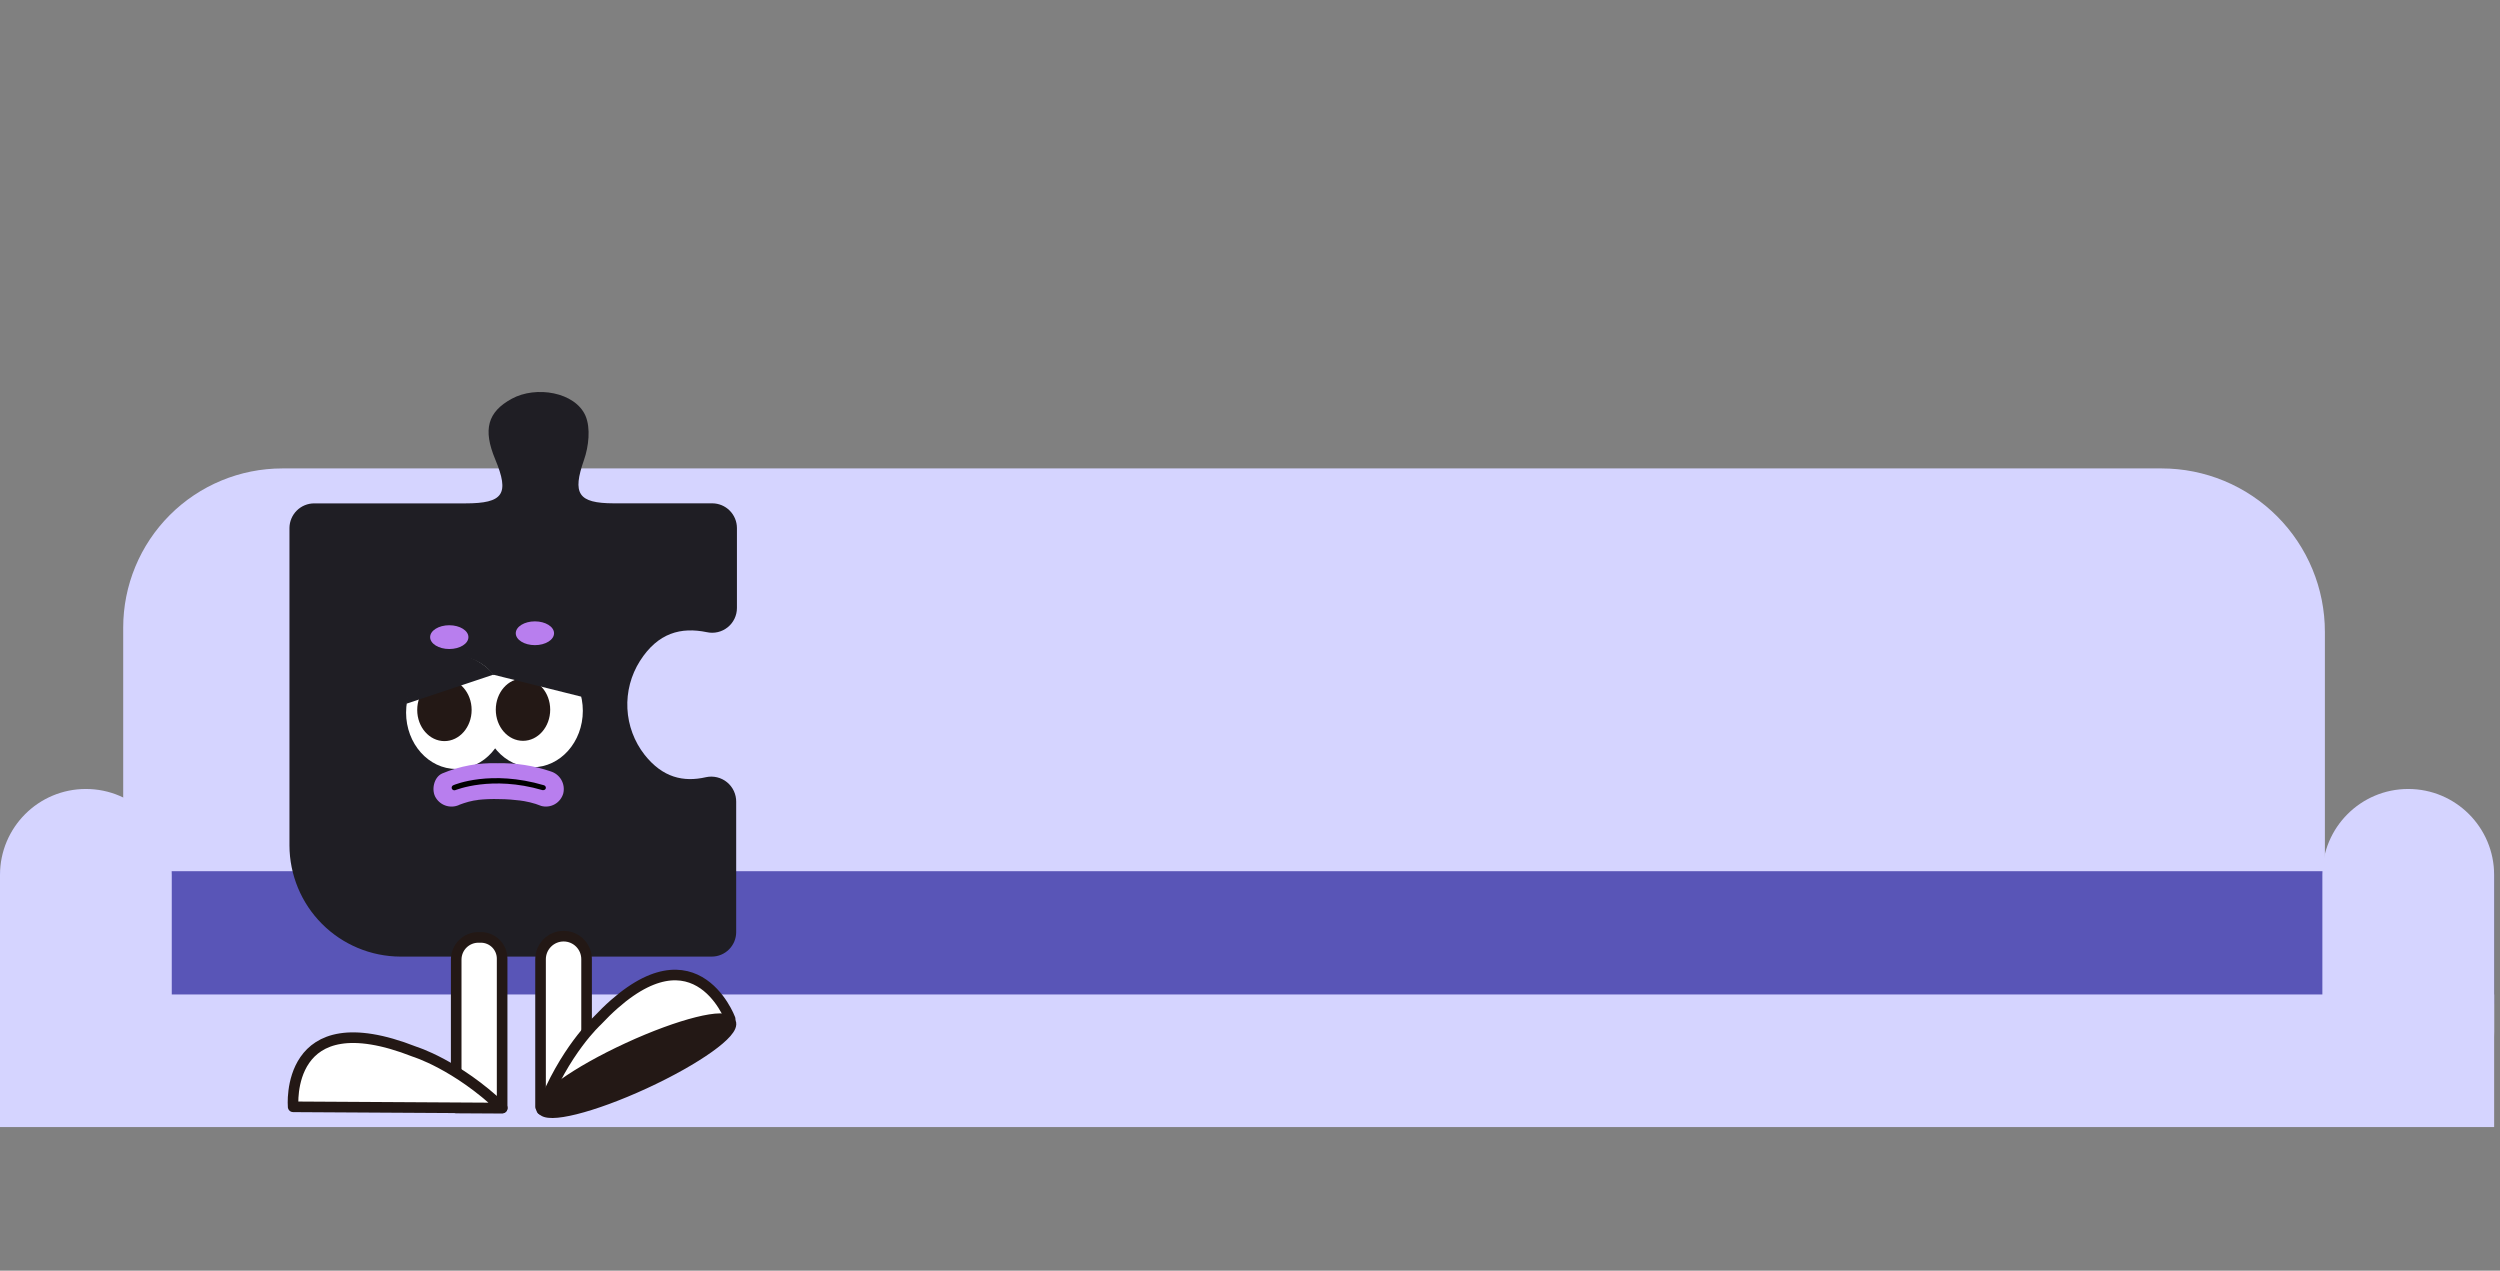 <svg width="242" height="123" viewBox="0 0 242 123" fill="none" xmlns="http://www.w3.org/2000/svg">
<rect x="0" y="0" width="242" height="123" fill="#808080" stroke="none"/>
<g clip-path="url(#clip0_13676_39342)">
<path d="M27.326 45.344H209.248C211.324 45.344 213.379 45.753 215.296 46.548C217.213 47.343 218.955 48.508 220.423 49.977C221.89 51.446 223.054 53.19 223.847 55.109C224.641 57.028 225.049 59.084 225.049 61.161V84.895H11.926V60.75C11.927 56.664 13.55 52.745 16.438 49.856C19.326 46.967 23.242 45.344 27.326 45.344Z" fill="#D5D4FF"/>
<path d="M241.434 84.33H0V97.168H241.434V84.33Z" fill="#5955B7"/>
<path d="M8.316 76.373H8.311C3.721 76.373 0 80.097 0 84.69V99.886C0 104.48 3.721 108.203 8.311 108.203H8.316C12.906 108.203 16.627 104.48 16.627 99.886V84.69C16.627 80.097 12.906 76.373 8.316 76.373Z" fill="#D5D4FF"/>
<path d="M233.121 76.373H233.116C228.526 76.373 224.805 80.097 224.805 84.69V99.886C224.805 104.48 228.526 108.203 233.116 108.203H233.121C237.711 108.203 241.432 104.48 241.432 99.886V84.69C241.432 80.097 237.711 76.373 233.121 76.373Z" fill="#D5D4FF"/>
<path d="M241.434 96.263H0V109.101H241.434V96.263Z" fill="#D5D4FF"/>
<path d="M71.335 51.11V58.857C71.334 59.216 71.253 59.569 71.098 59.892C70.943 60.215 70.717 60.498 70.438 60.722C70.159 60.947 69.833 61.105 69.485 61.187C69.136 61.269 68.774 61.272 68.424 61.195C65.935 60.681 63.697 61.236 61.946 63.984C61.075 65.36 60.651 66.971 60.732 68.597C60.813 70.224 61.395 71.785 62.398 73.067C64.138 75.266 66.15 75.738 68.347 75.23C68.701 75.154 69.068 75.159 69.419 75.245C69.771 75.33 70.099 75.493 70.379 75.723C70.659 75.952 70.884 76.242 71.037 76.57C71.19 76.898 71.267 77.257 71.263 77.619V90.231C71.262 90.859 71.011 91.462 70.567 91.906C70.122 92.35 69.52 92.599 68.892 92.599C58.844 92.599 48.8 92.599 38.758 92.599C35.912 92.588 33.185 91.451 31.173 89.436C29.161 87.42 28.028 84.69 28.02 81.841C28.02 71.629 28.02 61.419 28.02 51.213V51.09C28.029 50.46 28.286 49.859 28.734 49.417C29.183 48.974 29.787 48.727 30.417 48.727H45.047C48.728 48.727 49.339 47.823 47.937 44.463C46.731 41.571 47.198 39.875 49.544 38.596C51.89 37.317 55.668 37.949 56.674 40.245C57.188 41.437 56.987 43.215 56.53 44.525C55.396 47.771 55.93 48.716 59.415 48.722H68.953C69.585 48.726 70.189 48.979 70.635 49.426C71.081 49.873 71.332 50.479 71.335 51.11Z" fill="#1F1E24"/>
<path d="M44.17 74.439C46.855 74.439 49.031 71.994 49.031 68.978C49.031 65.963 46.855 63.518 44.17 63.518C41.485 63.518 39.309 65.963 39.309 68.978C39.309 71.994 41.485 74.439 44.17 74.439Z" fill="white"/>
<path d="M51.557 74.27C54.242 74.27 56.418 71.826 56.418 68.809C56.418 65.794 54.242 63.349 51.557 63.349C48.872 63.349 46.695 65.794 46.695 68.809C46.695 71.826 48.872 74.27 51.557 74.27Z" fill="white"/>
<path d="M43.02 71.739C44.475 71.739 45.654 70.389 45.654 68.724C45.654 67.058 44.475 65.708 43.02 65.708C41.566 65.708 40.387 67.058 40.387 68.724C40.387 70.389 41.566 71.739 43.02 71.739Z" fill="#231815"/>
<path d="M50.626 71.712C52.08 71.712 53.259 70.362 53.259 68.696C53.259 67.031 52.08 65.681 50.626 65.681C49.171 65.681 47.992 67.031 47.992 68.696C47.992 70.362 49.171 71.712 50.626 71.712Z" fill="#231815"/>
<path d="M44.56 77.857C44.252 77.99 44.847 77.759 44.909 77.744C45.063 77.692 45.217 77.646 45.376 77.605C45.535 77.564 45.694 77.533 45.853 77.497C45.92 77.497 46.572 77.389 46.197 77.436C46.908 77.357 47.623 77.329 48.338 77.353C49.052 77.353 49.765 77.42 50.474 77.502C50.109 77.461 50.669 77.538 50.74 77.549C50.931 77.585 51.115 77.621 51.305 77.667C51.676 77.755 52.04 77.872 52.394 78.016C52.837 78.135 53.308 78.074 53.707 77.847C54.106 77.62 54.399 77.245 54.524 76.804C54.632 76.361 54.566 75.893 54.341 75.497C54.116 75.101 53.748 74.806 53.312 74.672C51.661 74.109 49.923 73.841 48.179 73.881C46.341 73.817 44.51 74.154 42.815 74.867C41.978 75.227 41.726 76.516 42.194 77.235C42.434 77.623 42.814 77.904 43.255 78.019C43.697 78.135 44.165 78.077 44.565 77.857H44.56Z" fill="#B87EEE"/>
<path d="M52.583 76.484H52.511C47.562 75.036 44.112 76.484 44.077 76.484C44.013 76.509 43.943 76.508 43.88 76.482C43.817 76.457 43.766 76.408 43.738 76.346C43.712 76.283 43.712 76.213 43.738 76.15C43.764 76.088 43.814 76.038 43.876 76.012C44.02 75.945 47.521 74.496 52.654 76.012C52.687 76.021 52.718 76.036 52.744 76.057C52.771 76.078 52.793 76.104 52.809 76.134C52.826 76.164 52.836 76.196 52.839 76.23C52.843 76.264 52.839 76.298 52.829 76.33C52.808 76.378 52.774 76.418 52.73 76.446C52.686 76.473 52.634 76.487 52.583 76.484Z" fill="black"/>
<path d="M43.49 62.825C44.513 62.825 45.343 62.31 45.343 61.674C45.343 61.039 44.513 60.523 43.49 60.523C42.466 60.523 41.637 61.039 41.637 61.674C41.637 62.31 42.466 62.825 43.49 62.825Z" fill="#B87EEE"/>
<path d="M51.779 62.45C52.802 62.45 53.632 61.935 53.632 61.299C53.632 60.664 52.802 60.148 51.779 60.148C50.755 60.148 49.926 60.664 49.926 61.299C49.926 61.935 50.755 62.45 51.779 62.45Z" fill="#B87EEE"/>
<path d="M47.809 65.289L39.328 68.125C39.498 65.983 40.668 64.164 42.511 63.548C44.354 62.931 46.392 63.681 47.809 65.289Z" fill="#1F1E24"/>
<path d="M56.307 67.446L47.734 65.304C49.013 63.614 50.953 62.735 52.816 63.187C54.68 63.639 55.973 65.35 56.307 67.446Z" fill="#1F1E24"/>
<path d="M46.301 90.741H46.552C47.097 90.741 47.619 90.958 48.004 91.343C48.389 91.728 48.606 92.251 48.606 92.796V107.252H44.16V92.868C44.166 92.303 44.393 91.763 44.794 91.365C45.195 90.967 45.736 90.743 46.301 90.741Z" fill="white" stroke="#231815" stroke-width="1.027" stroke-linecap="round" stroke-linejoin="round"/>
<path d="M28.377 107.14C28.377 107.14 27.474 96.83 40.128 101.803C40.128 101.803 44.193 103.041 48.618 107.259L28.377 107.14Z" fill="white" stroke="#231815" stroke-width="1.027" stroke-linecap="round" stroke-linejoin="round"/>
<path d="M53.865 107.137H52.325V92.855C52.325 92.263 52.561 91.694 52.98 91.275C53.398 90.856 53.966 90.621 54.559 90.621C55.148 90.621 55.714 90.855 56.13 91.272C56.547 91.689 56.781 92.255 56.781 92.845V104.203C56.781 104.981 56.472 105.727 55.923 106.278C55.373 106.828 54.627 107.137 53.85 107.137H53.865Z" fill="white" stroke="#231815" stroke-width="1.027" stroke-linecap="round" stroke-linejoin="round"/>
<path d="M70.676 98.633C70.676 98.633 67.083 88.929 57.781 98.844C57.781 98.844 54.635 101.705 52.438 107.413L70.676 98.633Z" fill="white" stroke="#231815" stroke-width="1.027" stroke-linecap="round" stroke-linejoin="round"/>
<path d="M62.391 104.89C67.433 102.566 71.163 99.907 70.724 98.951C70.284 97.995 65.839 99.104 60.797 101.428C55.755 103.752 52.025 106.411 52.465 107.367C52.905 108.323 57.349 107.214 62.391 104.89Z" fill="#231815" stroke="#231815" stroke-width="1.027" stroke-linecap="round" stroke-linejoin="round"/>
</g>
<defs>
<clipPath id="clip0_13676_39342">
<rect width="241.434" height="121.785" fill="white" transform="translate(0 0.506)"/>
</clipPath>
</defs>
</svg>
